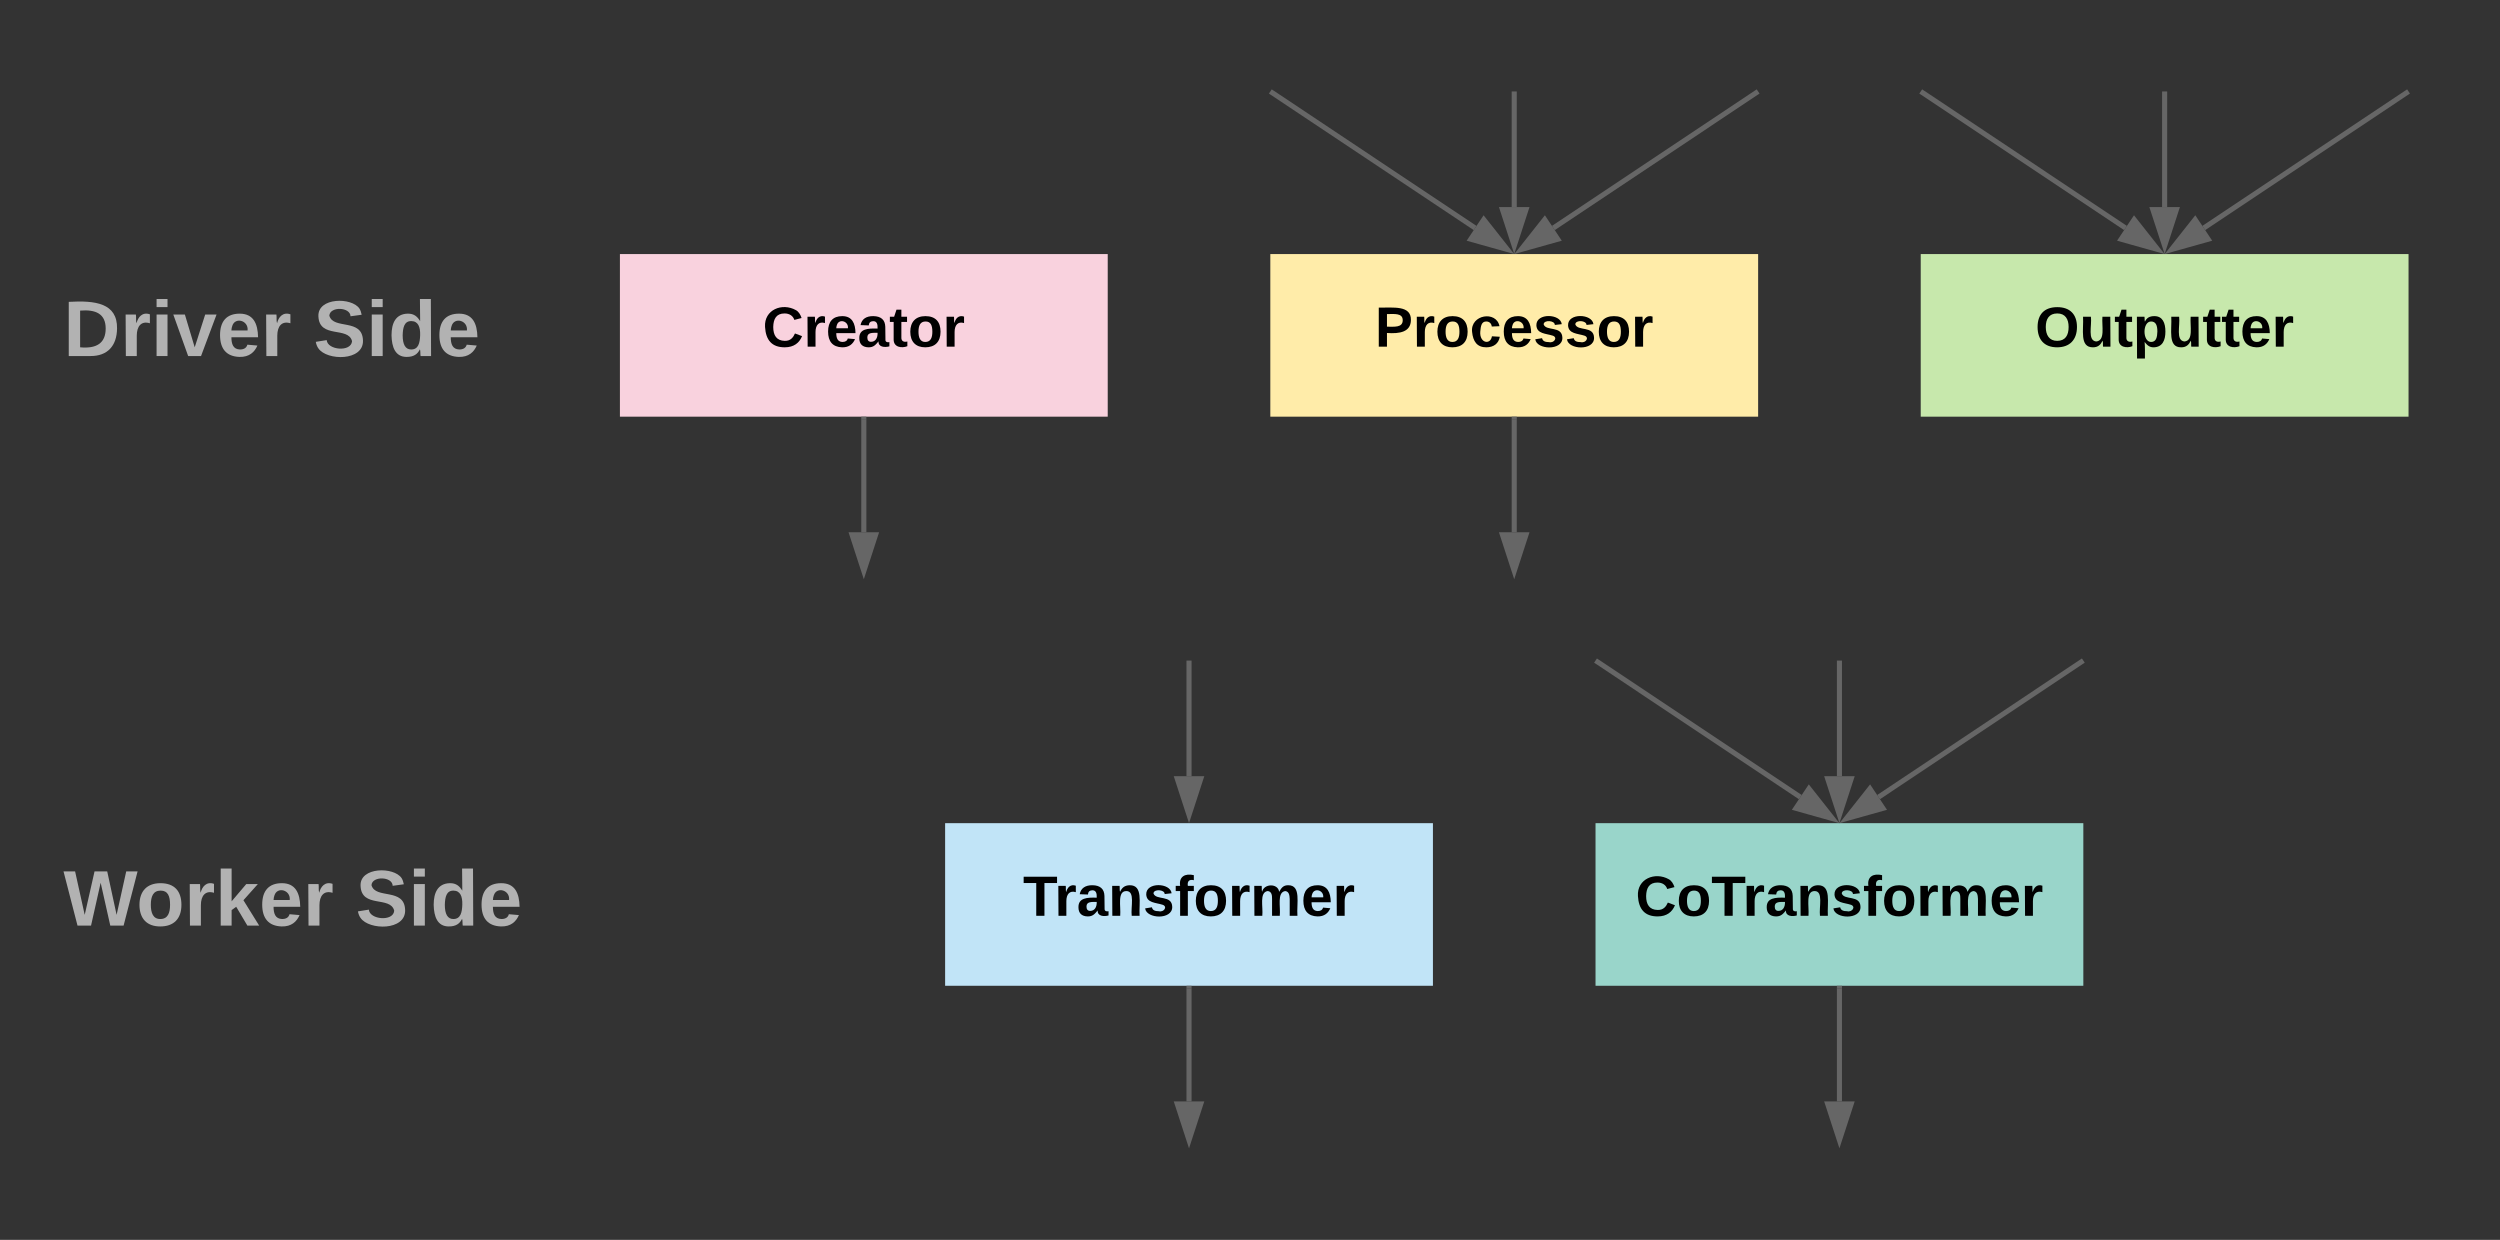 <svg xmlns="http://www.w3.org/2000/svg" xmlns:xlink="http://www.w3.org/1999/xlink" xmlns:lucid="lucid" width="984" height="488"><rect width="100%" height="100%" fill="#333333" stroke="none"/><g transform="translate(-12 -28)" lucid:page-tab-id="dsm7UA06_lkG"><path d="M256 128h192v64H256z" stroke="#000" stroke-opacity="0" stroke-width="2" fill="#f9d2de"/><use xlink:href="#a" transform="matrix(1,0,0,1,261,133) translate(51.192 31.456)"/><path d="M352 193v44.5" stroke="#666" stroke-width="2" fill="none"/><path d="M353 193.03h-2V192h2z" fill="#666"/><path d="M352 252.76l-4.64-14.26h9.28z" stroke="#666" stroke-width="2" fill="#666"/><path d="M512 128h192v64H512z" stroke="#000" stroke-opacity="0" stroke-width="2" fill="#ffeca9"/><use xlink:href="#b" transform="matrix(1,0,0,1,517,133) translate(36.198 31.456)"/><path d="M608 193v44.5" stroke="#666" stroke-width="2" fill="none"/><path d="M609 193.03h-2V192h2z" fill="#666"/><path d="M608 252.76l-4.64-14.26h9.28z" stroke="#666" stroke-width="2" fill="#666"/><path d="M512.83 64.55l79.78 53.2M512.85 64.57L512 64" stroke="#666" stroke-width="2" fill="none"/><path d="M605.3 126.2l-14.43-4.05 5.14-7.72z" stroke="#666" stroke-width="2" fill="#666"/><path d="M608 65v44.5M608 65.03V64" stroke="#666" stroke-width="2" fill="none"/><path d="M608 124.76l-4.64-14.26h9.28z" stroke="#666" stroke-width="2" fill="#666"/><path d="M703.17 64.55l-79.78 53.2M703.15 64.57L704 64" stroke="#666" stroke-width="2" fill="none"/><path d="M610.7 126.2l9.3-11.77 5.13 7.72z" stroke="#666" stroke-width="2" fill="#666"/><path d="M768 128h192v64H768z" stroke="#000" stroke-opacity="0" stroke-width="2" fill="#c7e8ac"/><use xlink:href="#c" transform="matrix(1,0,0,1,773,133) translate(40.064 31.456)"/><path d="M768.83 64.55l79.78 53.2M768.85 64.57L768 64" stroke="#666" stroke-width="2" fill="none"/><path d="M861.3 126.2l-14.43-4.05 5.14-7.72z" stroke="#666" stroke-width="2" fill="#666"/><path d="M864 65v44.5M864 65.03V64" stroke="#666" stroke-width="2" fill="none"/><path d="M864 124.76l-4.64-14.26h9.28z" stroke="#666" stroke-width="2" fill="#666"/><path d="M959.17 64.55l-79.78 53.2M959.15 64.57L960 64" stroke="#666" stroke-width="2" fill="none"/><path d="M866.7 126.2l9.3-11.77 5.13 7.72z" stroke="#666" stroke-width="2" fill="#666"/><path d="M384 352h192v64H384z" stroke="#000" stroke-opacity="0" stroke-width="2" fill="#c1e4f7"/><use xlink:href="#d" transform="matrix(1,0,0,1,389,357) translate(25.662 31.456)"/><path d="M480 417v44.5" stroke="#666" stroke-width="2" fill="none"/><path d="M481 417.03h-2V416h2z" fill="#666"/><path d="M480 476.76l-4.64-14.26h9.28z" stroke="#666" stroke-width="2" fill="#666"/><path d="M640 352h192v64H640z" stroke="#000" stroke-opacity="0" stroke-width="2" fill="#99d5ca"/><use xlink:href="#e" transform="matrix(1,0,0,1,645,357) translate(10.761 31.456)"/><path d="M736 417v44.5" stroke="#666" stroke-width="2" fill="none"/><path d="M737 417.03h-2V416h2z" fill="#666"/><path d="M736 476.76l-4.64-14.26h9.28z" stroke="#666" stroke-width="2" fill="#666"/><path d="M640.83 288.55l79.78 53.2M640.85 288.57L640 288" stroke="#666" stroke-width="2" fill="none"/><path d="M733.3 350.2l-14.43-4.05 5.14-7.72z" stroke="#666" stroke-width="2" fill="#666"/><path d="M736 289v44.5M736 289.03V288" stroke="#666" stroke-width="2" fill="none"/><path d="M736 348.76l-4.64-14.26h9.28z" stroke="#666" stroke-width="2" fill="#666"/><path d="M831.17 288.55l-79.78 53.2M831.15 288.57l.85-.57" stroke="#666" stroke-width="2" fill="none"/><path d="M738.7 350.2l9.3-11.77 5.13 7.72z" stroke="#666" stroke-width="2" fill="#666"/><path d="M480 289v44.5M480 289.03V288" stroke="#666" stroke-width="2" fill="none"/><path d="M480 348.76l-4.64-14.26h9.28z" stroke="#666" stroke-width="2" fill="#666"/><path d="M32 132h176v60H32z" stroke="#000" stroke-opacity="0" stroke-width="2" fill="#fff" fill-opacity="0"/><use xlink:href="#f" transform="matrix(1,0,0,1,37,137) translate(0 31.139)"/><use xlink:href="#g" transform="matrix(1,0,0,1,37,137) translate(98.432 31.139)"/><path d="M32 343.67h192v84.66H32z" stroke="#000" stroke-opacity="0" stroke-width="2" fill="#fff" fill-opacity="0"/><use xlink:href="#h" transform="matrix(1,0,0,1,37,348.667) translate(0 43.639)"/><use xlink:href="#g" transform="matrix(1,0,0,1,37,348.667) translate(115.025 43.639)"/><path d="M32 48h944v448H32z" stroke="#000" stroke-opacity="0" stroke-width="2" fill-opacity="0"/><defs><path d="M67-125c0 53 21 87 73 88 37 1 54-22 65-47l45 17C233-25 199 4 140 4 58 4 20-42 15-125 8-235 124-281 211-232c18 10 29 29 36 50l-46 12c-8-25-30-41-62-41-52 0-71 34-72 86" id="i"/><path d="M135-150c-39-12-60 13-60 57V0H25l-1-190h47c2 13-1 29 3 40 6-28 27-53 61-41v41" id="j"/><path d="M185-48c-13 30-37 53-82 52C43 2 14-33 14-96s30-98 90-98c62 0 83 45 84 108H66c0 31 8 55 39 56 18 0 30-7 34-22zm-45-69c5-46-57-63-70-21-2 6-4 13-4 21h74" id="k"/><path d="M133-34C117-15 103 5 69 4 32 3 11-16 11-54c-1-60 55-63 116-61 1-26-3-47-28-47-18 1-26 9-28 27l-52-2c7-38 36-58 82-57s74 22 75 68l1 82c-1 14 12 18 25 15v27c-30 8-71 5-69-32zm-48 3c29 0 43-24 42-57-32 0-66-3-65 30 0 17 8 27 23 27" id="l"/><path d="M115-3C79 11 28 4 28-45v-112H4v-33h27l15-45h31v45h36v33H77v99c-1 23 16 31 38 25v30" id="m"/><path d="M110-194c64 0 96 36 96 99 0 64-35 99-97 99-61 0-95-36-95-99 0-62 34-99 96-99zm-1 164c35 0 45-28 45-65 0-40-10-65-43-65-34 0-45 26-45 65 0 36 10 65 43 65" id="n"/><g id="a"><use transform="matrix(0.062,0,0,0.062,0,0)" xlink:href="#i"/><use transform="matrix(0.062,0,0,0.062,16.148,0)" xlink:href="#j"/><use transform="matrix(0.062,0,0,0.062,24.876,0)" xlink:href="#k"/><use transform="matrix(0.062,0,0,0.062,37.345,0)" xlink:href="#l"/><use transform="matrix(0.062,0,0,0.062,49.814,0)" xlink:href="#m"/><use transform="matrix(0.062,0,0,0.062,57.233,0)" xlink:href="#n"/><use transform="matrix(0.062,0,0,0.062,70.887,0)" xlink:href="#j"/></g><path d="M24-248c93 1 206-16 204 79-1 75-69 88-152 82V0H24v-248zm52 121c47 0 100 7 100-41 0-47-54-39-100-39v80" id="o"/><path d="M190-63c-7 42-38 67-86 67-59 0-84-38-90-98-12-110 154-137 174-36l-49 2c-2-19-15-32-35-32-30 0-35 28-38 64-6 74 65 87 74 30" id="p"/><path d="M137-138c1-29-70-34-71-4 15 46 118 7 119 86 1 83-164 76-172 9l43-7c4 19 20 25 44 25 33 8 57-30 24-41C81-84 22-81 20-136c-2-80 154-74 161-7" id="q"/><g id="b"><use transform="matrix(0.062,0,0,0.062,0,0)" xlink:href="#o"/><use transform="matrix(0.062,0,0,0.062,14.963,0)" xlink:href="#j"/><use transform="matrix(0.062,0,0,0.062,23.691,0)" xlink:href="#n"/><use transform="matrix(0.062,0,0,0.062,37.345,0)" xlink:href="#p"/><use transform="matrix(0.062,0,0,0.062,49.814,0)" xlink:href="#k"/><use transform="matrix(0.062,0,0,0.062,62.283,0)" xlink:href="#q"/><use transform="matrix(0.062,0,0,0.062,74.752,0)" xlink:href="#q"/><use transform="matrix(0.062,0,0,0.062,87.222,0)" xlink:href="#n"/><use transform="matrix(0.062,0,0,0.062,100.875,0)" xlink:href="#j"/></g><path d="M140-251c80 0 125 45 125 126S219 4 139 4C58 4 15-44 15-125s44-126 125-126zm-1 214c52 0 73-35 73-88 0-50-21-86-72-86-52 0-73 35-73 86s22 88 72 88" id="r"/><path d="M85 4C-2 5 27-109 22-190h50c7 57-23 150 33 157 60-5 35-97 40-157h50l1 190h-47c-2-12 1-28-3-38-12 25-28 42-61 42" id="s"/><path d="M135-194c53 0 70 44 70 98 0 56-19 98-73 100-31 1-45-17-59-34 3 33 2 69 2 105H25l-1-265h48c2 10 0 23 3 31 11-24 29-35 60-35zM114-30c33 0 39-31 40-66 0-38-9-64-40-64-56 0-55 130 0 130" id="t"/><g id="c"><use transform="matrix(0.062,0,0,0.062,0,0)" xlink:href="#r"/><use transform="matrix(0.062,0,0,0.062,17.457,0)" xlink:href="#s"/><use transform="matrix(0.062,0,0,0.062,31.11,0)" xlink:href="#m"/><use transform="matrix(0.062,0,0,0.062,38.53,0)" xlink:href="#t"/><use transform="matrix(0.062,0,0,0.062,52.183,0)" xlink:href="#s"/><use transform="matrix(0.062,0,0,0.062,65.837,0)" xlink:href="#m"/><use transform="matrix(0.062,0,0,0.062,73.256,0)" xlink:href="#m"/><use transform="matrix(0.062,0,0,0.062,80.675,0)" xlink:href="#k"/><use transform="matrix(0.062,0,0,0.062,93.144,0)" xlink:href="#j"/></g><path d="M136-208V0H84v-208H4v-40h212v40h-80" id="u"/><path d="M135-194c87-1 58 113 63 194h-50c-7-57 23-157-34-157-59 0-34 97-39 157H25l-1-190h47c2 12-1 28 3 38 12-26 28-41 61-42" id="v"/><path d="M121-226c-27-7-43 5-38 36h38v33H83V0H34v-157H6v-33h28c-9-59 32-81 87-68v32" id="w"/><path d="M220-157c-53 9-28 100-34 157h-49v-107c1-27-5-49-29-50C55-147 81-57 75 0H25l-1-190h47c2 12-1 28 3 38 10-53 101-56 108 0 13-22 24-43 59-42 82 1 51 116 57 194h-49v-107c-1-25-5-48-29-50" id="x"/><g id="d"><use transform="matrix(0.062,0,0,0.062,0,0)" xlink:href="#u"/><use transform="matrix(0.062,0,0,0.062,12.407,0)" xlink:href="#j"/><use transform="matrix(0.062,0,0,0.062,21.135,0)" xlink:href="#l"/><use transform="matrix(0.062,0,0,0.062,33.604,0)" xlink:href="#v"/><use transform="matrix(0.062,0,0,0.062,47.258,0)" xlink:href="#q"/><use transform="matrix(0.062,0,0,0.062,59.727,0)" xlink:href="#w"/><use transform="matrix(0.062,0,0,0.062,67.146,0)" xlink:href="#n"/><use transform="matrix(0.062,0,0,0.062,80.8,0)" xlink:href="#j"/><use transform="matrix(0.062,0,0,0.062,89.528,0)" xlink:href="#x"/><use transform="matrix(0.062,0,0,0.062,109.479,0)" xlink:href="#k"/><use transform="matrix(0.062,0,0,0.062,121.948,0)" xlink:href="#j"/></g><g id="e"><use transform="matrix(0.062,0,0,0.062,0,0)" xlink:href="#i"/><use transform="matrix(0.062,0,0,0.062,16.148,0)" xlink:href="#n"/><use transform="matrix(0.062,0,0,0.062,29.801,0)" xlink:href="#u"/><use transform="matrix(0.062,0,0,0.062,42.208,0)" xlink:href="#j"/><use transform="matrix(0.062,0,0,0.062,50.936,0)" xlink:href="#l"/><use transform="matrix(0.062,0,0,0.062,63.406,0)" xlink:href="#v"/><use transform="matrix(0.062,0,0,0.062,77.059,0)" xlink:href="#q"/><use transform="matrix(0.062,0,0,0.062,89.528,0)" xlink:href="#w"/><use transform="matrix(0.062,0,0,0.062,96.948,0)" xlink:href="#n"/><use transform="matrix(0.062,0,0,0.062,110.601,0)" xlink:href="#j"/><use transform="matrix(0.062,0,0,0.062,119.33,0)" xlink:href="#x"/><use transform="matrix(0.062,0,0,0.062,139.28,0)" xlink:href="#k"/><use transform="matrix(0.062,0,0,0.062,151.749,0)" xlink:href="#j"/></g><path fill="#b2b2b2" d="M24-248c120-7 223 5 221 122C244-46 201 0 124 0H24v-248zM76-40c74 7 117-18 117-86 0-67-45-88-117-82v168" id="y"/><path fill="#b2b2b2" d="M135-150c-39-12-60 13-60 57V0H25l-1-190h47c2 13-1 29 3 40 6-28 27-53 61-41v41" id="z"/><path fill="#b2b2b2" d="M25-224v-37h50v37H25zM25 0v-190h50V0H25" id="A"/><path fill="#b2b2b2" d="M128 0H69L1-190h53L99-40l48-150h52" id="B"/><path fill="#b2b2b2" d="M185-48c-13 30-37 53-82 52C43 2 14-33 14-96s30-98 90-98c62 0 83 45 84 108H66c0 31 8 55 39 56 18 0 30-7 34-22zm-45-69c5-46-57-63-70-21-2 6-4 13-4 21h74" id="C"/><g id="f"><use transform="matrix(0.086,0,0,0.086,0,0)" xlink:href="#y"/><use transform="matrix(0.086,0,0,0.086,22.383,0)" xlink:href="#z"/><use transform="matrix(0.086,0,0,0.086,34.481,0)" xlink:href="#A"/><use transform="matrix(0.086,0,0,0.086,43.123,0)" xlink:href="#B"/><use transform="matrix(0.086,0,0,0.086,60.407,0)" xlink:href="#C"/><use transform="matrix(0.086,0,0,0.086,77.691,0)" xlink:href="#z"/></g><path fill="#b2b2b2" d="M169-182c-1-43-94-46-97-3 18 66 151 10 154 114 3 95-165 93-204 36-6-8-10-19-12-30l50-8c3 46 112 56 116 5-17-69-150-10-154-114-4-87 153-88 188-35 5 8 8 18 10 28" id="D"/><path fill="#b2b2b2" d="M88-194c31-1 46 15 58 34l-1-101h50l1 261h-48c-2-10 0-23-3-31C134-8 116 4 84 4 32 4 16-41 15-95c0-56 19-97 73-99zm17 164c33 0 40-30 41-66 1-37-9-64-41-64s-38 30-39 65c0 43 13 65 39 65" id="E"/><g id="g"><use transform="matrix(0.086,0,0,0.086,0,0)" xlink:href="#D"/><use transform="matrix(0.086,0,0,0.086,20.741,0)" xlink:href="#A"/><use transform="matrix(0.086,0,0,0.086,29.383,0)" xlink:href="#E"/><use transform="matrix(0.086,0,0,0.086,48.309,0)" xlink:href="#C"/></g><path fill="#b2b2b2" d="M275 0h-61l-44-196L126 0H64L0-248h53L97-49l45-199h58l43 199 44-199h52" id="F"/><path fill="#b2b2b2" d="M110-194c64 0 96 36 96 99 0 64-35 99-97 99-61 0-95-36-95-99 0-62 34-99 96-99zm-1 164c35 0 45-28 45-65 0-40-10-65-43-65-34 0-45 26-45 65 0 36 10 65 43 65" id="G"/><path fill="#b2b2b2" d="M147 0L96-86 75-71V0H25v-261h50v150l67-79h53l-66 74L201 0h-54" id="H"/><g id="h"><use transform="matrix(0.086,0,0,0.086,0,0)" xlink:href="#F"/><use transform="matrix(0.086,0,0,0.086,28.691,0)" xlink:href="#G"/><use transform="matrix(0.086,0,0,0.086,47.617,0)" xlink:href="#z"/><use transform="matrix(0.086,0,0,0.086,59.716,0)" xlink:href="#H"/><use transform="matrix(0.086,0,0,0.086,77,0)" xlink:href="#C"/><use transform="matrix(0.086,0,0,0.086,94.284,0)" xlink:href="#z"/></g></defs></g></svg>